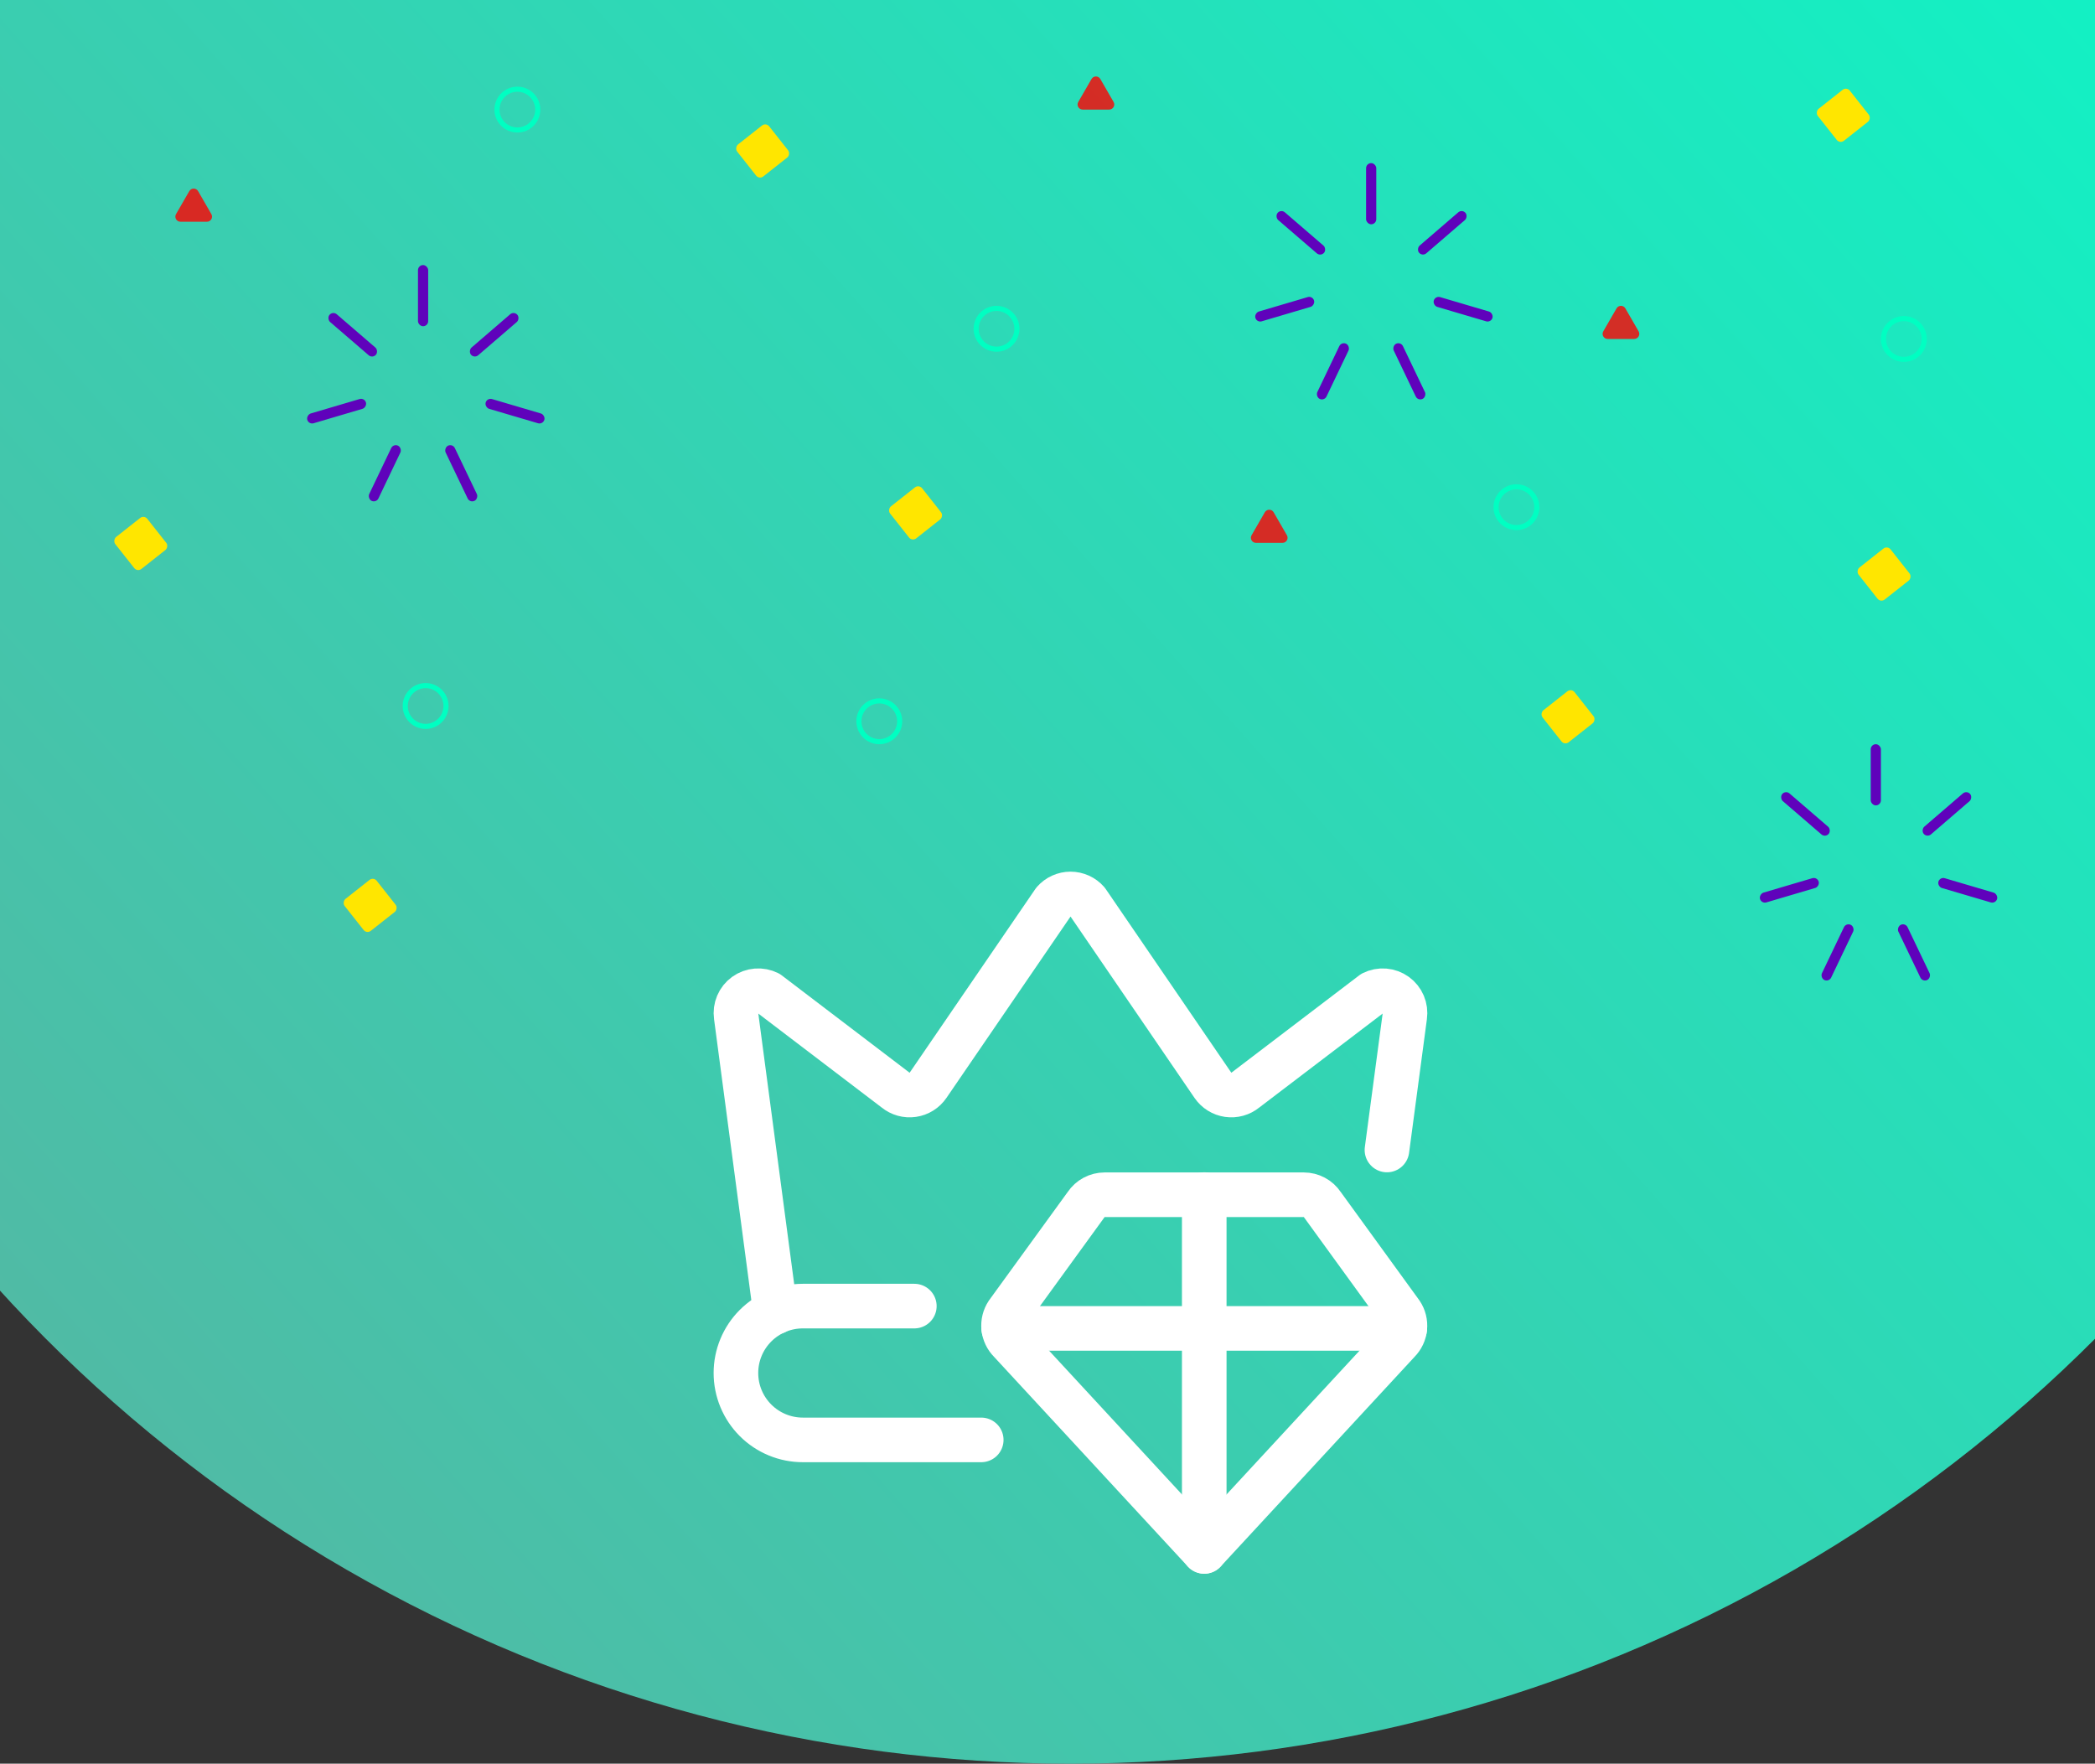 <svg width="411" height="346" viewBox="0 0 411 346" fill="none" xmlns="http://www.w3.org/2000/svg">
<rect x="0" y="0" width="411" height="346" fill="#333333" stroke="none"/>
<circle cx="210" cy="62" r="284" fill="url(#paint0_linear)"/>
<g clip-path="url(#clip0)">
<path d="M272.095 225.606L275.595 199.356C275.708 198.565 275.603 197.759 275.291 197.024C274.978 196.289 274.47 195.654 273.823 195.187C273.175 194.72 272.411 194.439 271.615 194.375C270.819 194.311 270.021 194.466 269.307 194.823L244.334 213.84C243.865 214.223 243.321 214.505 242.737 214.667C242.152 214.83 241.541 214.869 240.941 214.782C240.341 214.695 239.765 214.485 239.251 214.164C238.737 213.843 238.295 213.419 237.953 212.918L213.307 176.868C212.896 176.4 212.39 176.024 211.823 175.767C211.256 175.51 210.64 175.377 210.017 175.377C209.394 175.377 208.778 175.51 208.211 175.767C207.643 176.024 207.138 176.4 206.727 176.868L182.064 212.918C181.722 213.419 181.28 213.843 180.765 214.164C180.251 214.485 179.675 214.695 179.075 214.782C178.475 214.869 177.864 214.83 177.28 214.667C176.695 214.505 176.151 214.223 175.682 213.84L150.709 194.823C149.995 194.466 149.197 194.311 148.401 194.375C147.605 194.439 146.842 194.72 146.194 195.187C145.546 195.654 145.038 196.289 144.726 197.024C144.413 197.759 144.308 198.565 144.421 199.356L152.121 257.409" stroke="white" stroke-width="8.75" stroke-linecap="round" stroke-linejoin="round"/>
<path d="M179.375 256.23H157.5C154.019 256.23 150.681 257.613 148.219 260.075C145.758 262.536 144.375 265.875 144.375 269.355V269.355C144.375 272.836 145.758 276.175 148.219 278.636C150.681 281.098 154.019 282.48 157.5 282.48H192.5" stroke="white" stroke-width="8.75" stroke-linecap="round" stroke-linejoin="round"/>
<path d="M236.251 304.356L274.343 263.166C275.058 262.451 275.503 261.509 275.603 260.502C275.703 259.495 275.452 258.485 274.891 257.642L259.427 236.333C259.027 235.734 258.486 235.242 257.851 234.903C257.216 234.563 256.507 234.385 255.787 234.385H216.703C215.983 234.385 215.274 234.563 214.639 234.903C214.004 235.242 213.463 235.734 213.063 236.333L197.611 257.619C197.05 258.461 196.798 259.472 196.898 260.479C196.998 261.486 197.444 262.427 198.159 263.143L236.251 304.356Z" stroke="white" stroke-width="8.75" stroke-linecap="round" stroke-linejoin="round"/>
<path d="M196.91 260.605H275.59" stroke="white" stroke-width="8.75" stroke-linecap="round" stroke-linejoin="round"/>
<path d="M236.25 234.355V304.355" stroke="white" stroke-width="8.75" stroke-linecap="round" stroke-linejoin="round"/>
</g>
<circle cx="373.5" cy="66.5" r="4" stroke="#00FFC2"/>
<rect x="82" y="52" width="2" height="12" rx="1" fill="#5F02BB"/>
<rect x="100.844" y="61" width="2" height="12" rx="1" transform="rotate(49.264 100.844 61)" fill="#5F02BB"/>
<rect width="2" height="12" rx="1" transform="matrix(-0.653 0.758 0.758 0.653 65.305 61)" fill="#5F02BB"/>
<rect x="73.805" y="98.689" width="2" height="12" rx="1" transform="rotate(-154.437 73.805 98.689)" fill="#5F02BB"/>
<rect width="2" height="12" rx="1" transform="matrix(0.902 -0.432 -0.432 -0.902 92.178 98.689)" fill="#5F02BB"/>
<rect x="60.566" y="83.318" width="2" height="12" rx="1" transform="rotate(-106.459 60.566 83.318)" fill="#5F02BB"/>
<rect width="2" height="12" rx="1" transform="matrix(0.283 -0.959 -0.959 -0.283 106.508 83.318)" fill="#5F02BB"/>
<rect x="367" y="146" width="2" height="12" rx="1" fill="#5F02BB"/>
<rect x="385.844" y="155" width="2" height="12" rx="1" transform="rotate(49.264 385.844 155)" fill="#5F02BB"/>
<rect width="2" height="12" rx="1" transform="matrix(-0.653 0.758 0.758 0.653 350.305 155)" fill="#5F02BB"/>
<rect x="358.805" y="192.688" width="2" height="12" rx="1" transform="rotate(-154.437 358.805 192.688)" fill="#5F02BB"/>
<rect width="2" height="12" rx="1" transform="matrix(0.902 -0.432 -0.432 -0.902 377.178 192.688)" fill="#5F02BB"/>
<rect x="345.566" y="177.318" width="2" height="12" rx="1" transform="rotate(-106.459 345.566 177.318)" fill="#5F02BB"/>
<rect width="2" height="12" rx="1" transform="matrix(0.283 -0.959 -0.959 -0.283 391.508 177.318)" fill="#5F02BB"/>
<rect x="268" y="32" width="2" height="12" rx="1" fill="#5F02BB"/>
<rect x="286.844" y="41" width="2" height="12" rx="1" transform="rotate(49.264 286.844 41)" fill="#5F02BB"/>
<rect width="2" height="12" rx="1" transform="matrix(-0.653 0.758 0.758 0.653 251.305 41)" fill="#5F02BB"/>
<rect x="259.805" y="78.689" width="2" height="12" rx="1" transform="rotate(-154.437 259.805 78.689)" fill="#5F02BB"/>
<rect width="2" height="12" rx="1" transform="matrix(0.902 -0.432 -0.432 -0.902 278.178 78.689)" fill="#5F02BB"/>
<rect x="246.566" y="63.318" width="2" height="12" rx="1" transform="rotate(-106.459 246.566 63.318)" fill="#5F02BB"/>
<rect width="2" height="12" rx="1" transform="matrix(0.283 -0.959 -0.959 -0.283 292.508 63.318)" fill="#5F02BB"/>
<rect x="28.279" y="101" width="8" height="8" rx="1" transform="rotate(51.716 28.279 101)" fill="#FFE600"/>
<rect x="150.279" y="24" width="8" height="8" rx="1" transform="rotate(51.716 150.279 24)" fill="#FFE600"/>
<rect x="73.279" y="172" width="8" height="8" rx="1" transform="rotate(51.716 73.279 172)" fill="#FFE600"/>
<rect x="180.279" y="95" width="8" height="8" rx="1" transform="rotate(51.716 180.279 95)" fill="#FFE600"/>
<rect x="370.279" y="107" width="8" height="8" rx="1" transform="rotate(51.716 370.279 107)" fill="#FFE600"/>
<rect x="362.279" y="17" width="8" height="8" rx="1" transform="rotate(51.716 362.279 17)" fill="#FFE600"/>
<rect x="308.279" y="135" width="8" height="8" rx="1" transform="rotate(51.716 308.279 135)" fill="#FFE500"/>
<circle cx="195.5" cy="64.5" r="4" stroke="#00FFC2"/>
<circle cx="101.5" cy="21.5" r="4" stroke="#00FFC2"/>
<circle cx="297.5" cy="99.5" r="4" stroke="#00FFC2"/>
<circle cx="172.5" cy="141.5" r="4" stroke="#00FFC2"/>
<circle cx="83.5" cy="138.5" r="4" stroke="#00FFC2"/>
<path opacity="0.8" d="M37.134 37.5C37.519 36.833 38.481 36.833 38.866 37.5L41.464 42C41.849 42.667 41.368 43.5 40.598 43.5H35.402C34.632 43.5 34.151 42.667 34.536 42L37.134 37.5Z" fill="#FF0000"/>
<path opacity="0.8" d="M214.134 15.5C214.519 14.833 215.481 14.833 215.866 15.5L218.464 20C218.849 20.667 218.368 21.5 217.598 21.5H212.402C211.632 21.5 211.151 20.667 211.536 20L214.134 15.5Z" fill="#FF0000"/>
<path opacity="0.8" d="M248.134 100.5C248.519 99.833 249.481 99.833 249.866 100.5L252.464 105C252.849 105.667 252.368 106.5 251.598 106.5H246.402C245.632 106.5 245.151 105.667 245.536 105L248.134 100.5Z" fill="#FF0000"/>
<path opacity="0.8" d="M317.134 60.5C317.519 59.833 318.481 59.833 318.866 60.5L321.464 65C321.849 65.667 321.368 66.5 320.598 66.5H315.402C314.632 66.5 314.151 65.667 314.536 65L317.134 60.5Z" fill="#FF0000"/>
<defs>
<linearGradient id="paint0_linear" x1="482.233" y1="-113.962" x2="-39.77" y2="351.348" gradientUnits="userSpaceOnUse">
<stop stop-color="#02FFCC"/>
<stop offset="1" stop-color="#5CB09F"/>
</linearGradient>
<clipPath id="clip0">
<rect width="140" height="140" fill="white" transform="translate(140 171)"/>
</clipPath>
</defs>
</svg>
